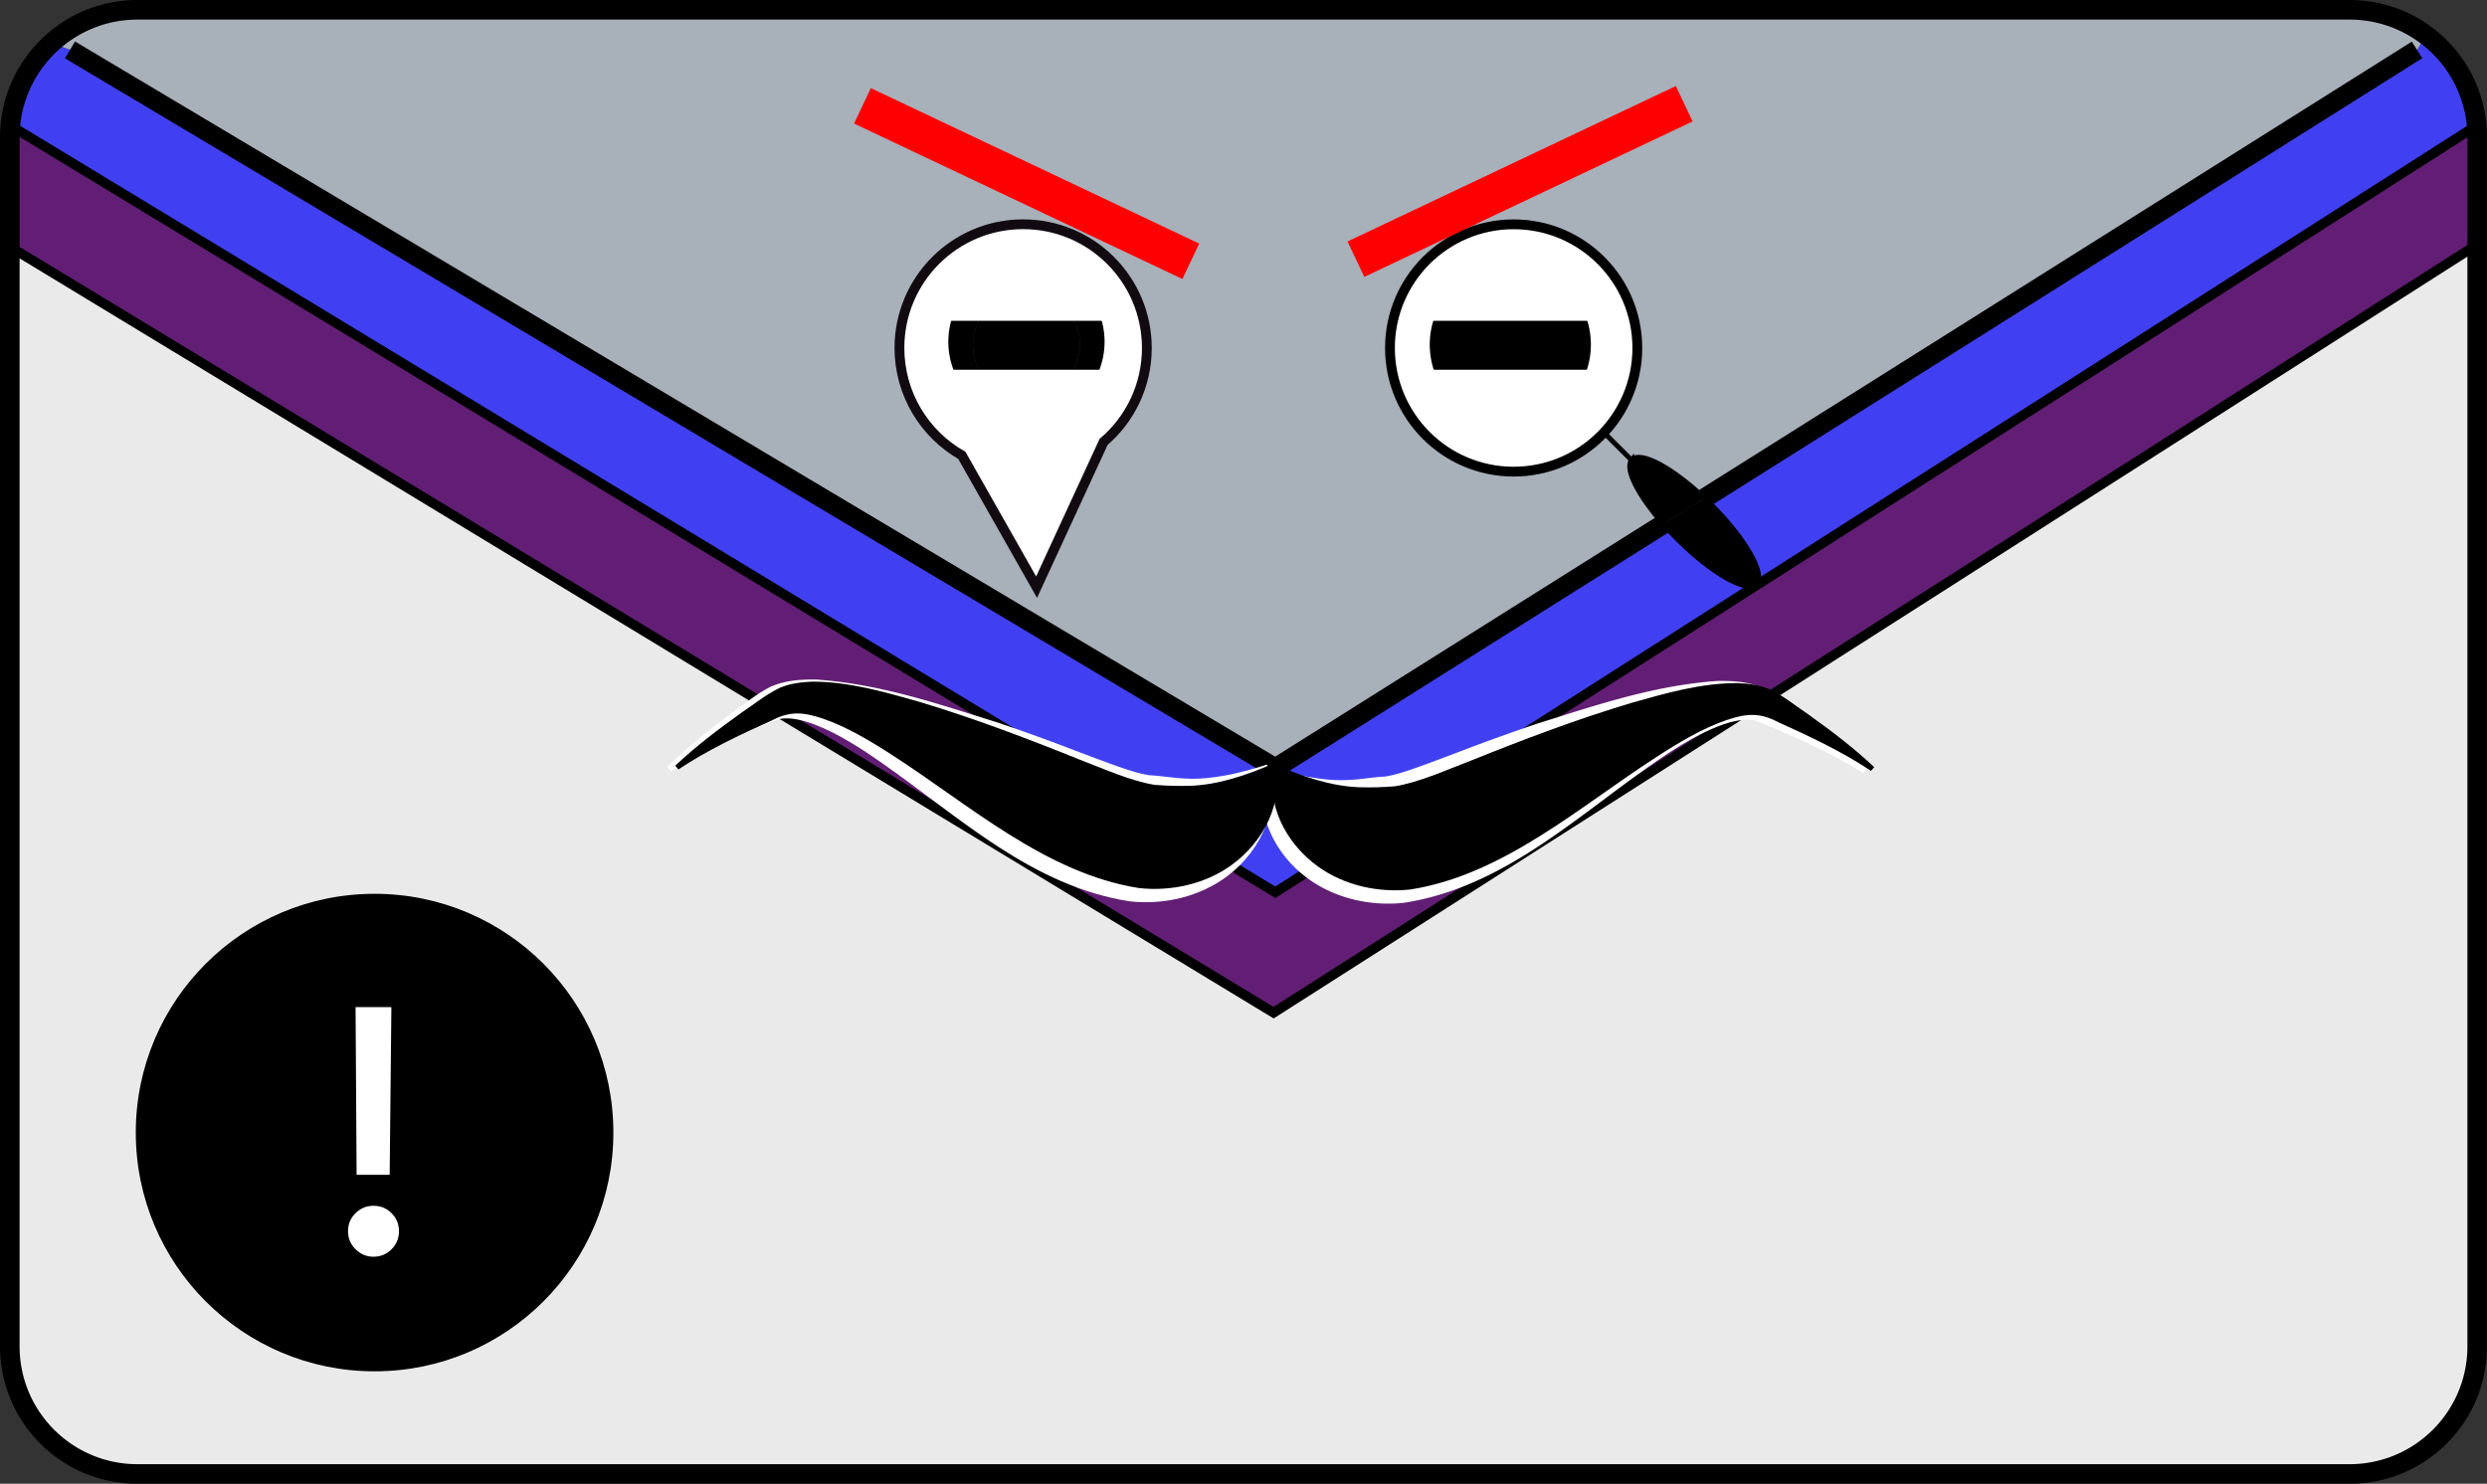 <svg xmlns="http://www.w3.org/2000/svg" xml:space="preserve" id="Layer_1" x="0" y="0" style="enable-background:new 0 0 507.72 302.96" version="1.1" viewBox="0 0 507.72 302.96"><rect x="0" y="0" width="507.72" height="302.96" fill="#333333" stroke="none"/><style>.st2{fill:#4040f2}.st4{fill:#fff}.st5{fill:none;stroke:#000;stroke-width:4;stroke-miterlimit:10}.st6{stroke-width:2}.st6,.st7{fill:none;stroke:#000;stroke-miterlimit:10}</style><g id="XMLID_00000103953687902748685530000013214062170587765914_"><path d="M505.72 50.15v224.76c0 14.39-11.66 26.05-26.05 26.05H28.05C13.66 300.96 2 289.3 2 274.91V50.37l258 156.4L505.37 50.15h.35z" style="fill:#eaeaea"/><path d="M505.72 28.05v22.1h-.35L260 206.77 2 50.37V28.05c0-.81.04-1.61.11-2.4L260.36 182.2l98.04-62.58 147.21-93.97c.07.79.11 1.59.11 2.4z" style="fill:#621e74"/><path d="M505.61 25.64 358.4 119.62l-.11-.18c.1-.05.18-.12.26-.2 1.92-1.92-2.2-9.17-9.2-16.18-.46-.46-.91-.9-1.38-1.34l145.47-91.53 1.83-3.02c5.74 4.3 9.65 10.92 10.34 18.47z" class="st2"/><path d="M333.08 93.95c-1.43 1.76 1.34 7.22 6.48 13.06l-79.2 49.83L14.29 10.19l-3.75-1.42C15.16 4.57 21.3 2 28.05 2h451.63c5.84 0 11.23 1.92 15.59 5.17l-1.83 3.02-145.47 91.53c-6.57-6.2-13-9.68-14.8-7.88-.02.03-.06.07-.09.11zm1.19-22.9c0-13.95-11.32-25.25-25.25-25.25-13.95 0-25.25 11.3-25.25 25.25s11.3 25.25 25.25 25.25c13.93 0 25.25-11.3 25.25-25.25zM225.29 90.23c5.41-4.63 8.83-11.51 8.83-19.18 0-13.95-11.3-25.25-25.25-25.25s-25.25 11.3-25.25 25.25c0 9.39 5.13 17.6 12.74 21.94l15.26 26.91 13.67-29.67z" style="fill:#a8b0b9"/><path d="M349.35 103.06c7 7 11.13 14.25 9.2 16.18-.08.08-.16.15-.26.2-2.27 1.38-9.19-2.69-15.92-9.42-1-1-1.95-2.01-2.81-3l8.41-5.3c.47.44.92.87 1.38 1.34z"/><path d="m358.29 119.44.11.18-98.04 62.58L2.11 25.64c.61-6.68 3.74-12.61 8.42-16.87l3.75 1.42 246.07 146.65 79.2-49.83c.86 1 1.82 2.01 2.81 3 6.74 6.74 13.67 10.81 15.93 9.43z" class="st2"/><path d="M333.08 93.95c.03-.04.07-.08.1-.11 1.8-1.8 8.23 1.68 14.8 7.88l-8.41 5.3c-5.15-5.85-7.93-11.31-6.49-13.07z"/><path d="M309.01 45.79c13.94 0 25.25 11.3 25.25 25.25S322.95 96.3 309.01 96.3c-13.95 0-25.25-11.3-25.25-25.25s11.3-25.26 25.25-25.26zm14.77 24.57c0-8.53-6.92-15.45-15.45-15.45-8.55 0-15.45 6.92-15.45 15.45s6.91 15.45 15.45 15.45c8.53.01 15.45-6.91 15.45-15.45z" class="st4"/><circle cx="308.33" cy="70.36" r="15.45"/><path d="M234.12 71.05c0 7.67-3.43 14.55-8.83 19.18l-13.68 29.66-15.26-26.91c-7.6-4.34-12.74-12.55-12.74-21.94 0-13.95 11.3-25.25 25.25-25.25 13.96 0 25.26 11.31 25.26 25.26zM225 69.78c0-8.53-6.92-15.45-15.45-15.45s-15.45 6.92-15.45 15.45c0 8.55 6.92 15.45 15.45 15.45S225 78.32 225 69.78z" class="st4"/><path d="M209.55 54.32c8.53 0 15.45 6.92 15.45 15.45 0 8.55-6.92 15.45-15.45 15.45s-15.45-6.91-15.45-15.45c0-8.52 6.92-15.45 15.45-15.45zm10.92 16.04c0-6.03-4.89-10.92-10.92-10.92s-10.92 4.89-10.92 10.92 4.89 10.92 10.92 10.92c6.03.01 10.92-4.88 10.92-10.92z"/><circle cx="209.55" cy="70.36" r="10.92"/><path d="M505.72 50.15v224.76c0 14.39-11.66 26.05-26.05 26.05H28.05C13.66 300.96 2 289.3 2 274.91V28.05c0-.81.04-1.61.11-2.4.61-6.68 3.74-12.61 8.42-16.87C15.16 4.57 21.3 2 28.05 2h451.63c5.84 0 11.23 1.92 15.59 5.17a26.048 26.048 0 0 1 10.46 20.87v22.11z" class="st5"/><path d="m339.56 107.02-79.2 49.82L14.29 10.19m479.15 0-145.47 91.53" class="st5"/><circle cx="309.01" cy="71.05" r="25.25" class="st6"/><path d="m333.08 93.95-5.26-5.25m5.26 5.25c.03-.04.07-.08.1-.11 1.8-1.8 8.23 1.68 14.8 7.88.46.44.91.87 1.38 1.34 7 7 11.13 14.25 9.2 16.18-.08.08-.16.15-.26.2-2.27 1.38-9.19-2.69-15.92-9.42-1-1-1.95-2.01-2.81-3-5.15-5.85-7.93-11.31-6.49-13.07z" class="st7"/><circle cx="308.33" cy="70.36" r="15.45" class="st6"/><circle cx="209.55" cy="69.78" r="15.45" class="st7"/><path d="M208.87 45.79c-13.95 0-25.25 11.3-25.25 25.25 0 9.39 5.13 17.6 12.74 21.94l15.26 26.91 13.68-29.66c5.41-4.63 8.83-11.51 8.83-19.18-.01-13.95-11.31-25.26-25.26-25.26z" style="fill:none;stroke:#110b11;stroke-width:2;stroke-miterlimit:10"/><path d="m505.72 25.58-.11.06-147.21 93.98-98.04 62.57L2.11 25.64 2 25.58" class="st6"/><path d="M505.37 50.15 260 206.77 2 50.37l-.35-.22" class="st6"/></g><path d="M258.64 156.11c3.03 8.34-1.07 17.48-7.98 22.7-5.63 4.29-13.04 6-20 5.23-19.92-3.06-34.73-17.16-50.47-28.15-4.56-3.2-9.27-6.21-14-8-2.34-.88-4.71-1.39-6.56-1.16-.66.02-2.24.73-3.51 1.25-6.55 2.78-13.16 5.72-19.14 9.55l-.8-.93c4.21-4.12 8.8-7.71 13.5-11.23 2.86-1.96 4.33-3.45 7.74-5.21 3.07-1.29 6.1-1.45 9.28-1.41 12.94.91 24.85 4.97 36.84 8.74 5.55 1.86 10.92 3.82 16 5.78 3.39 1.27 10.31 3.99 13.46 4.7.52.1.94.19 1.41.29 2.58.12 4.99.61 7.59.7 5.1.32 11.29-1.08 16.64-2.85z" class="st4"/><path d="M258.64 156.4c5.34 1.76 11.54 3.17 16.65 2.85 2.6-.09 5.01-.58 7.59-.7.47-.1.89-.19 1.41-.29 3.11-.71 10.08-3.44 13.46-4.7a416.57 416.57 0 0 1 16-5.78c11.99-3.77 23.89-7.83 36.84-8.74 3.17-.04 6.21.12 9.28 1.41 3.41 1.76 4.89 3.25 7.74 5.21 4.7 3.52 9.29 7.11 13.5 11.23l-.8.93c-5.99-3.82-12.6-6.77-19.14-9.55-1.27-.52-2.85-1.22-3.51-1.25-1.85-.23-4.22.27-6.56 1.16-4.73 1.79-9.44 4.8-14 8-15.74 10.99-30.55 25.09-50.47 28.15-6.96.77-14.37-.94-20-5.23-6.93-5.22-11.02-14.36-7.99-22.7z" class="st4"/><path d="M260.23 155.77c1.98 8.05-2.27 16.13-8.84 20.88-5.38 3.88-12.31 5.39-18.84 4.68-18.98-2.96-34.69-17.03-50.21-27.03-4.68-3.04-9.51-5.92-14.4-7.59-4.07-1.37-6.77-1.53-10.49.45-6.5 2.92-13.03 5.99-18.95 9.94l-.65-.76c4.26-4.02 8.91-7.51 13.66-10.92 2.8-1.86 4.45-3.36 7.71-5 2.16-.88 4.29-1.14 6.47-1.24 7.49-.04 14.88 2.11 21.72 4.04 11.14 3.33 22.18 7.52 32.73 11.77 5.13 1.95 10.49 4.42 15.56 5.26 2.45.19 4.85.27 7.33.19 5.67-.19 11.68-2.2 17.2-4.67z"/><path d="M260.23 156.06c5.52 2.47 11.53 4.48 17.21 4.68 2.48.08 4.88 0 7.33-.19 5.07-.84 10.44-3.32 15.56-5.26 10.56-4.25 21.59-8.44 32.73-11.77 6.83-1.94 14.23-4.08 21.72-4.04 2.18.1 4.32.36 6.47 1.24 3.27 1.64 4.92 3.15 7.71 5 4.75 3.41 9.4 6.89 13.66 10.92l-.65.76c-5.92-3.94-12.46-7.02-18.95-9.94-3.72-1.98-6.41-1.82-10.49-.45-4.9 1.67-9.72 4.54-14.4 7.58-15.52 10-31.23 24.07-50.21 27.03-6.53.7-13.46-.81-18.84-4.68-6.58-4.74-10.84-12.83-8.85-20.88z"/><circle cx="76.47" cy="231.25" r="48.25" style="stroke:#000;stroke-miterlimit:10"/><path d="M76.25 256.6c-1.43 0-2.65-.51-3.67-1.53s-1.53-2.24-1.53-3.67c0-1.45.51-2.68 1.53-3.69s2.24-1.51 3.67-1.51c1.45 0 2.68.5 3.69 1.51 1.01 1.01 1.51 2.24 1.51 3.69 0 1.43-.5 2.65-1.51 3.67s-2.24 1.53-3.69 1.53zm-3.45-16.73-.21-34.24h7.31l-.35 34.24H72.8zM292.22 53.5h33v12h-33zm0 22h33v12h-33zm-99 0h33v12h-33zm-1-22h33v12h-33z" class="st4"/><path d="m276.81 52.92 67.02-31.74M243.1 53.35l-67.03-31.74" style="fill:none;stroke:red;stroke-width:8;stroke-miterlimit:10"/></svg>